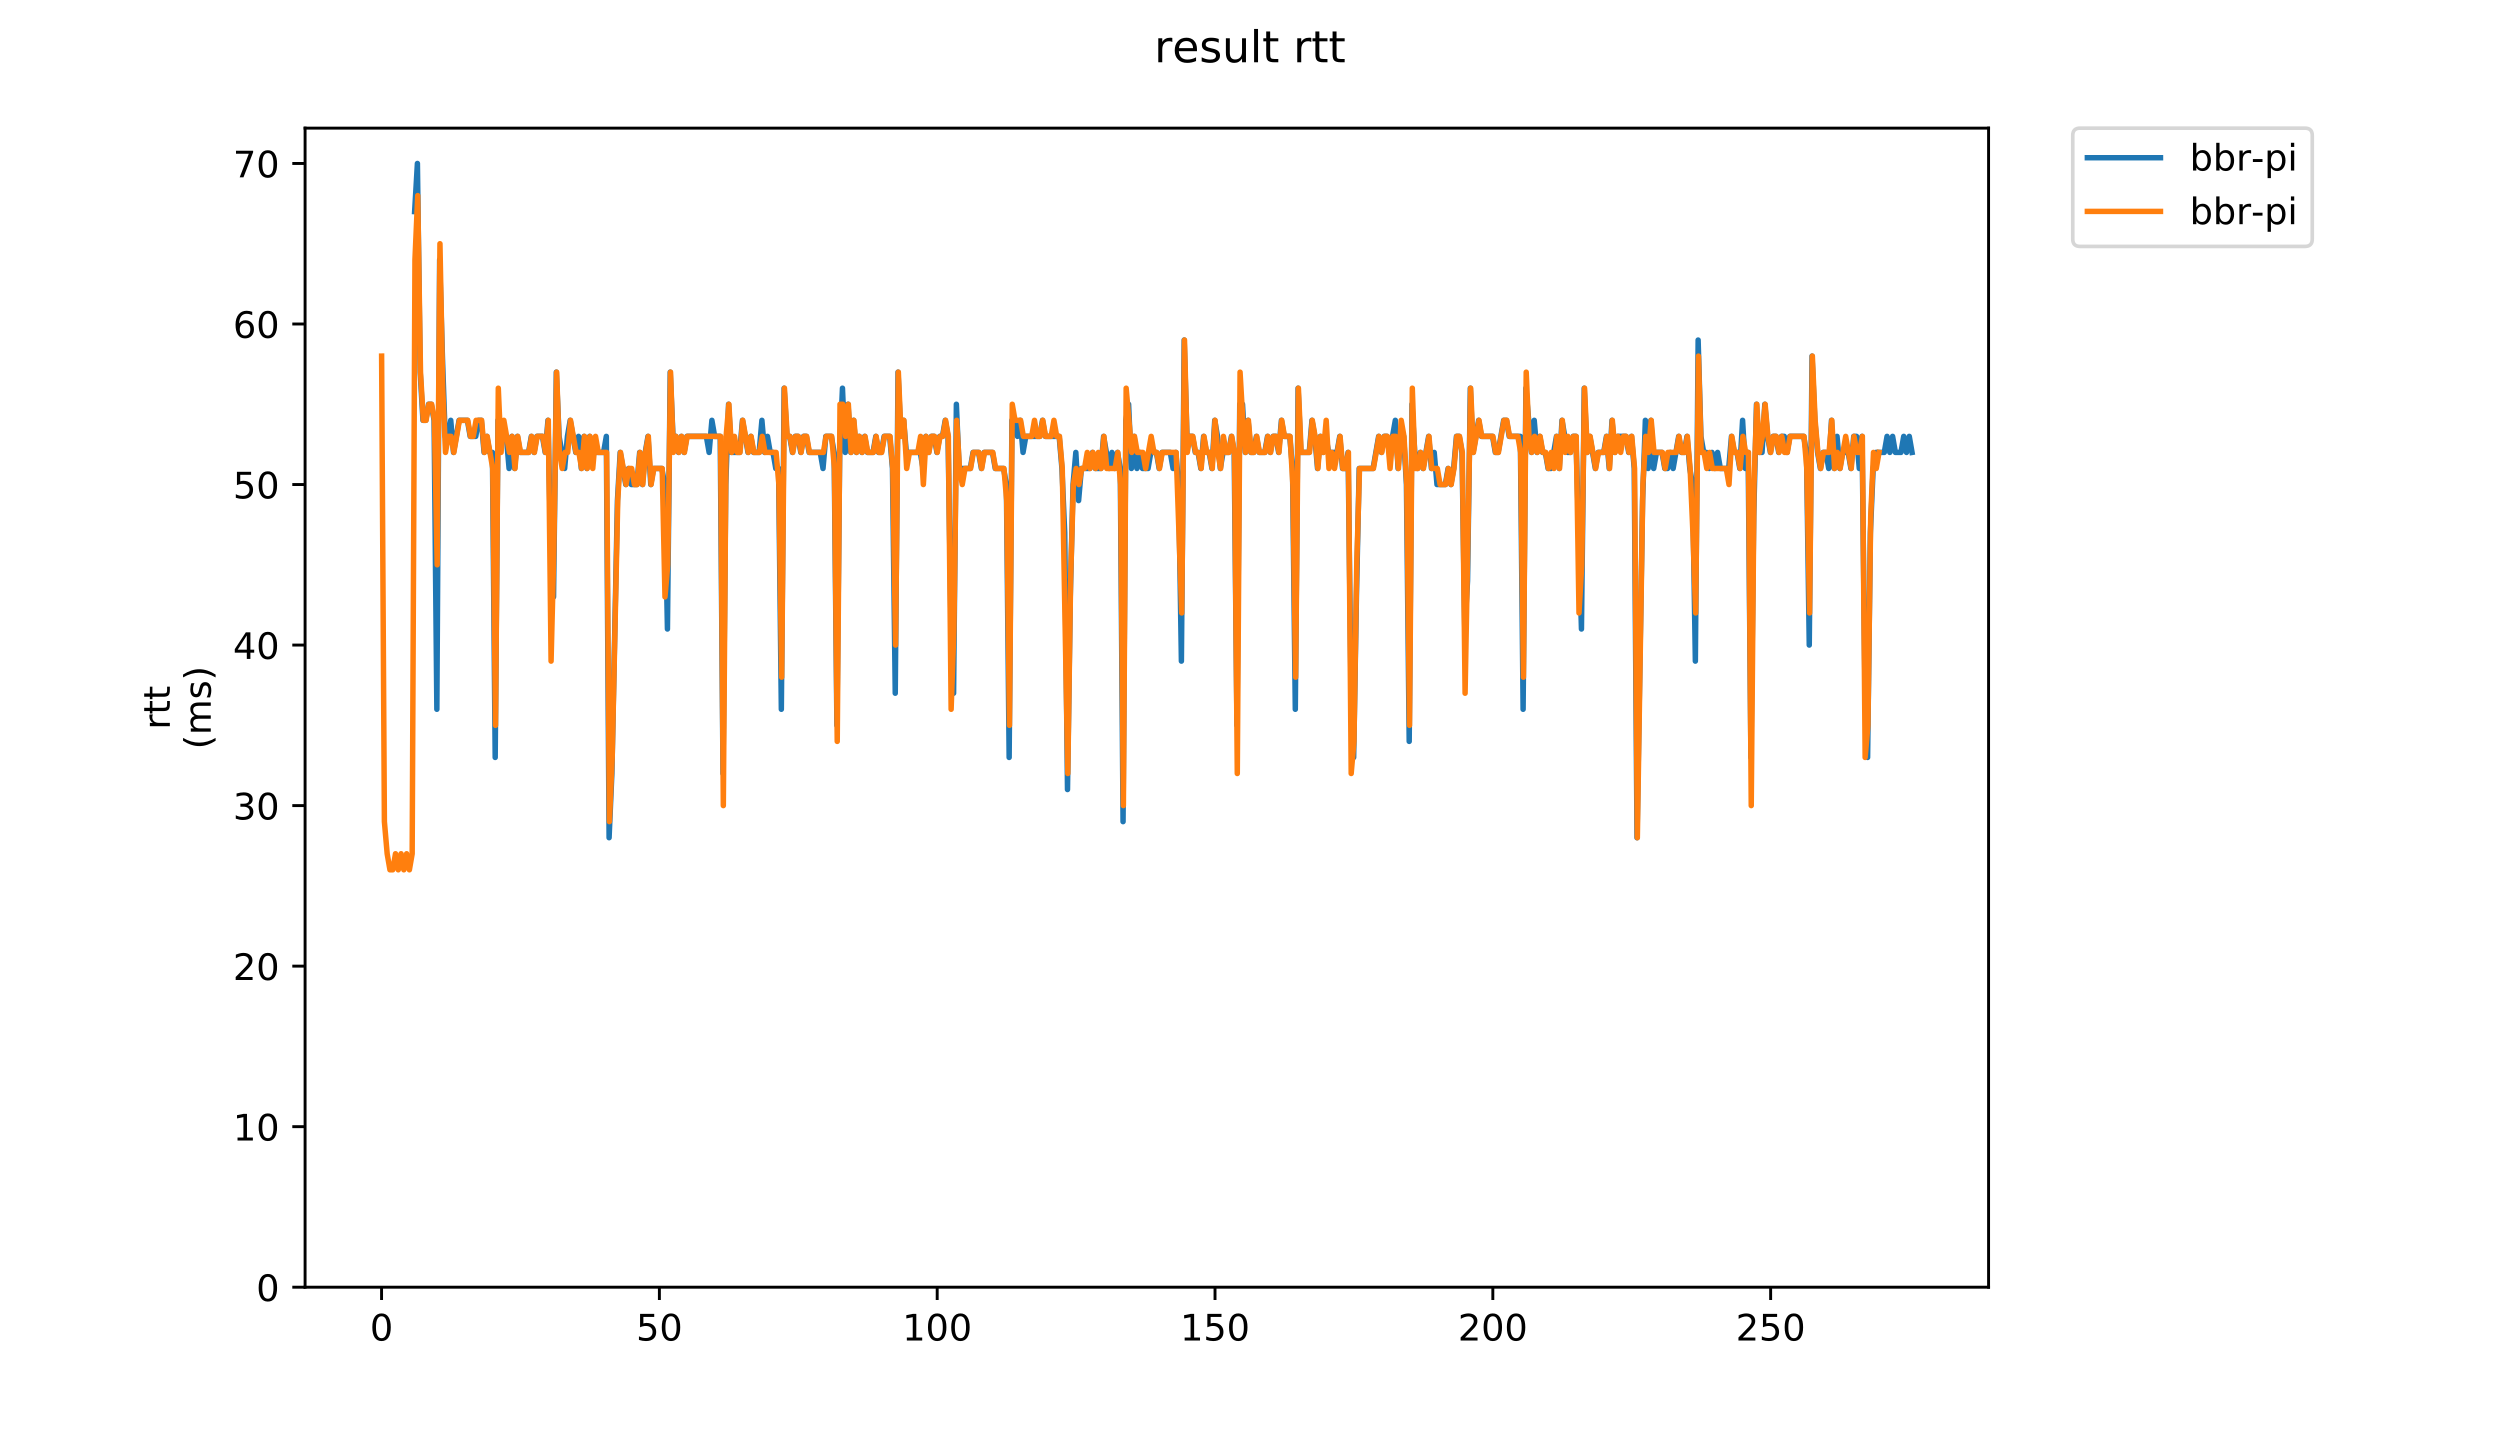 <?xml version="1.0" encoding="utf-8" standalone="no"?>
<!DOCTYPE svg PUBLIC "-//W3C//DTD SVG 1.1//EN"
  "http://www.w3.org/Graphics/SVG/1.1/DTD/svg11.dtd">
<!-- Created with matplotlib (https://matplotlib.org/) -->
<svg height="396pt" version="1.1" viewBox="0 0 684 396" width="684pt" xmlns="http://www.w3.org/2000/svg" xmlns:xlink="http://www.w3.org/1999/xlink">
 <defs>
  <style type="text/css">
*{stroke-linecap:butt;stroke-linejoin:round;}
  </style>
 </defs>
 <g id="figure_1">
  <g id="patch_1">
   <path d="M 0 396 
L 684 396 
L 684 0 
L 0 0 
z
" style="fill:#ffffff;"/>
  </g>
  <g id="axes_1">
   <g id="patch_2">
    <path d="M 83.472 352.174 
L 544.074 352.174 
L 544.074 35.062 
L 83.472 35.062 
z
" style="fill:#ffffff;"/>
   </g>
   <g id="matplotlib.axis_1">
    <g id="xtick_1">
     <g id="line2d_1">
      <defs>
       <path d="M 0 0 
L 0 3.5 
" id="m3be4948853" style="stroke:#000000;stroke-width:0.8;"/>
      </defs>
      <g>
       <use style="stroke:#000000;stroke-width:0.8;" x="104.397" xlink:href="#m3be4948853" y="352.174"/>
      </g>
     </g>
     <g id="text_1">
      <!-- 0 -->
      <defs>
       <path d="M 31.781 66.406 
Q 24.172 66.406 20.328 58.906 
Q 16.5 51.422 16.5 36.375 
Q 16.5 21.391 20.328 13.891 
Q 24.172 6.391 31.781 6.391 
Q 39.453 6.391 43.281 13.891 
Q 47.125 21.391 47.125 36.375 
Q 47.125 51.422 43.281 58.906 
Q 39.453 66.406 31.781 66.406 
z
M 31.781 74.219 
Q 44.047 74.219 50.516 64.516 
Q 56.984 54.828 56.984 36.375 
Q 56.984 17.969 50.516 8.266 
Q 44.047 -1.422 31.781 -1.422 
Q 19.531 -1.422 13.062 8.266 
Q 6.594 17.969 6.594 36.375 
Q 6.594 54.828 13.062 64.516 
Q 19.531 74.219 31.781 74.219 
z
" id="DejaVuSans-48"/>
      </defs>
      <g transform="translate(101.215 366.773)scale(0.1 -0.1)">
       <use xlink:href="#DejaVuSans-48"/>
      </g>
     </g>
    </g>
    <g id="xtick_2">
     <g id="line2d_2">
      <g>
       <use style="stroke:#000000;stroke-width:0.8;" x="180.407" xlink:href="#m3be4948853" y="352.174"/>
      </g>
     </g>
     <g id="text_2">
      <!-- 50 -->
      <defs>
       <path d="M 10.797 72.906 
L 49.516 72.906 
L 49.516 64.594 
L 19.828 64.594 
L 19.828 46.734 
Q 21.969 47.469 24.109 47.828 
Q 26.266 48.188 28.422 48.188 
Q 40.625 48.188 47.75 41.5 
Q 54.891 34.812 54.891 23.391 
Q 54.891 11.625 47.562 5.094 
Q 40.234 -1.422 26.906 -1.422 
Q 22.312 -1.422 17.547 -0.641 
Q 12.797 0.141 7.719 1.703 
L 7.719 11.625 
Q 12.109 9.234 16.797 8.062 
Q 21.484 6.891 26.703 6.891 
Q 35.156 6.891 40.078 11.328 
Q 45.016 15.766 45.016 23.391 
Q 45.016 31 40.078 35.438 
Q 35.156 39.891 26.703 39.891 
Q 22.75 39.891 18.812 39.016 
Q 14.891 38.141 10.797 36.281 
z
" id="DejaVuSans-53"/>
      </defs>
      <g transform="translate(174.044 366.773)scale(0.1 -0.1)">
       <use xlink:href="#DejaVuSans-53"/>
       <use x="63.623" xlink:href="#DejaVuSans-48"/>
      </g>
     </g>
    </g>
    <g id="xtick_3">
     <g id="line2d_3">
      <g>
       <use style="stroke:#000000;stroke-width:0.8;" x="256.417" xlink:href="#m3be4948853" y="352.174"/>
      </g>
     </g>
     <g id="text_3">
      <!-- 100 -->
      <defs>
       <path d="M 12.406 8.297 
L 28.516 8.297 
L 28.516 63.922 
L 10.984 60.406 
L 10.984 69.391 
L 28.422 72.906 
L 38.281 72.906 
L 38.281 8.297 
L 54.391 8.297 
L 54.391 0 
L 12.406 0 
z
" id="DejaVuSans-49"/>
      </defs>
      <g transform="translate(246.874 366.773)scale(0.1 -0.1)">
       <use xlink:href="#DejaVuSans-49"/>
       <use x="63.623" xlink:href="#DejaVuSans-48"/>
       <use x="127.246" xlink:href="#DejaVuSans-48"/>
      </g>
     </g>
    </g>
    <g id="xtick_4">
     <g id="line2d_4">
      <g>
       <use style="stroke:#000000;stroke-width:0.8;" x="332.428" xlink:href="#m3be4948853" y="352.174"/>
      </g>
     </g>
     <g id="text_4">
      <!-- 150 -->
      <g transform="translate(322.884 366.773)scale(0.1 -0.1)">
       <use xlink:href="#DejaVuSans-49"/>
       <use x="63.623" xlink:href="#DejaVuSans-53"/>
       <use x="127.246" xlink:href="#DejaVuSans-48"/>
      </g>
     </g>
    </g>
    <g id="xtick_5">
     <g id="line2d_5">
      <g>
       <use style="stroke:#000000;stroke-width:0.8;" x="408.438" xlink:href="#m3be4948853" y="352.174"/>
      </g>
     </g>
     <g id="text_5">
      <!-- 200 -->
      <defs>
       <path d="M 19.188 8.297 
L 53.609 8.297 
L 53.609 0 
L 7.328 0 
L 7.328 8.297 
Q 12.938 14.109 22.625 23.891 
Q 32.328 33.688 34.812 36.531 
Q 39.547 41.844 41.422 45.531 
Q 43.312 49.219 43.312 52.781 
Q 43.312 58.594 39.234 62.25 
Q 35.156 65.922 28.609 65.922 
Q 23.969 65.922 18.812 64.312 
Q 13.672 62.703 7.812 59.422 
L 7.812 69.391 
Q 13.766 71.781 18.938 73 
Q 24.125 74.219 28.422 74.219 
Q 39.75 74.219 46.484 68.547 
Q 53.219 62.891 53.219 53.422 
Q 53.219 48.922 51.531 44.891 
Q 49.859 40.875 45.406 35.406 
Q 44.188 33.984 37.641 27.219 
Q 31.109 20.453 19.188 8.297 
z
" id="DejaVuSans-50"/>
      </defs>
      <g transform="translate(398.894 366.773)scale(0.1 -0.1)">
       <use xlink:href="#DejaVuSans-50"/>
       <use x="63.623" xlink:href="#DejaVuSans-48"/>
       <use x="127.246" xlink:href="#DejaVuSans-48"/>
      </g>
     </g>
    </g>
    <g id="xtick_6">
     <g id="line2d_6">
      <g>
       <use style="stroke:#000000;stroke-width:0.8;" x="484.448" xlink:href="#m3be4948853" y="352.174"/>
      </g>
     </g>
     <g id="text_6">
      <!-- 250 -->
      <g transform="translate(474.904 366.773)scale(0.1 -0.1)">
       <use xlink:href="#DejaVuSans-50"/>
       <use x="63.623" xlink:href="#DejaVuSans-53"/>
       <use x="127.246" xlink:href="#DejaVuSans-48"/>
      </g>
     </g>
    </g>
   </g>
   <g id="matplotlib.axis_2">
    <g id="ytick_1">
     <g id="line2d_7">
      <defs>
       <path d="M 0 0 
L -3.5 0 
" id="md9ee0eca3a" style="stroke:#000000;stroke-width:0.8;"/>
      </defs>
      <g>
       <use style="stroke:#000000;stroke-width:0.8;" x="83.472" xlink:href="#md9ee0eca3a" y="352.174"/>
      </g>
     </g>
     <g id="text_7">
      <!-- 0 -->
      <g transform="translate(70.11 355.973)scale(0.1 -0.1)">
       <use xlink:href="#DejaVuSans-48"/>
      </g>
     </g>
    </g>
    <g id="ytick_2">
     <g id="line2d_8">
      <g>
       <use style="stroke:#000000;stroke-width:0.8;" x="83.472" xlink:href="#md9ee0eca3a" y="308.253"/>
      </g>
     </g>
     <g id="text_8">
      <!-- 10 -->
      <g transform="translate(63.747 312.052)scale(0.1 -0.1)">
       <use xlink:href="#DejaVuSans-49"/>
       <use x="63.623" xlink:href="#DejaVuSans-48"/>
      </g>
     </g>
    </g>
    <g id="ytick_3">
     <g id="line2d_9">
      <g>
       <use style="stroke:#000000;stroke-width:0.8;" x="83.472" xlink:href="#md9ee0eca3a" y="264.332"/>
      </g>
     </g>
     <g id="text_9">
      <!-- 20 -->
      <g transform="translate(63.747 268.131)scale(0.1 -0.1)">
       <use xlink:href="#DejaVuSans-50"/>
       <use x="63.623" xlink:href="#DejaVuSans-48"/>
      </g>
     </g>
    </g>
    <g id="ytick_4">
     <g id="line2d_10">
      <g>
       <use style="stroke:#000000;stroke-width:0.8;" x="83.472" xlink:href="#md9ee0eca3a" y="220.41"/>
      </g>
     </g>
     <g id="text_10">
      <!-- 30 -->
      <defs>
       <path d="M 40.578 39.312 
Q 47.656 37.797 51.625 33 
Q 55.609 28.219 55.609 21.188 
Q 55.609 10.406 48.188 4.484 
Q 40.766 -1.422 27.094 -1.422 
Q 22.516 -1.422 17.656 -0.516 
Q 12.797 0.391 7.625 2.203 
L 7.625 11.719 
Q 11.719 9.328 16.594 8.109 
Q 21.484 6.891 26.812 6.891 
Q 36.078 6.891 40.938 10.547 
Q 45.797 14.203 45.797 21.188 
Q 45.797 27.641 41.281 31.266 
Q 36.766 34.906 28.719 34.906 
L 20.219 34.906 
L 20.219 43.016 
L 29.109 43.016 
Q 36.375 43.016 40.234 45.922 
Q 44.094 48.828 44.094 54.297 
Q 44.094 59.906 40.109 62.906 
Q 36.141 65.922 28.719 65.922 
Q 24.656 65.922 20.016 65.031 
Q 15.375 64.156 9.812 62.312 
L 9.812 71.094 
Q 15.438 72.656 20.344 73.438 
Q 25.25 74.219 29.594 74.219 
Q 40.828 74.219 47.359 69.109 
Q 53.906 64.016 53.906 55.328 
Q 53.906 49.266 50.438 45.094 
Q 46.969 40.922 40.578 39.312 
z
" id="DejaVuSans-51"/>
      </defs>
      <g transform="translate(63.747 224.21)scale(0.1 -0.1)">
       <use xlink:href="#DejaVuSans-51"/>
       <use x="63.623" xlink:href="#DejaVuSans-48"/>
      </g>
     </g>
    </g>
    <g id="ytick_5">
     <g id="line2d_11">
      <g>
       <use style="stroke:#000000;stroke-width:0.8;" x="83.472" xlink:href="#md9ee0eca3a" y="176.489"/>
      </g>
     </g>
     <g id="text_11">
      <!-- 40 -->
      <defs>
       <path d="M 37.797 64.312 
L 12.891 25.391 
L 37.797 25.391 
z
M 35.203 72.906 
L 47.609 72.906 
L 47.609 25.391 
L 58.016 25.391 
L 58.016 17.188 
L 47.609 17.188 
L 47.609 0 
L 37.797 0 
L 37.797 17.188 
L 4.891 17.188 
L 4.891 26.703 
z
" id="DejaVuSans-52"/>
      </defs>
      <g transform="translate(63.747 180.288)scale(0.1 -0.1)">
       <use xlink:href="#DejaVuSans-52"/>
       <use x="63.623" xlink:href="#DejaVuSans-48"/>
      </g>
     </g>
    </g>
    <g id="ytick_6">
     <g id="line2d_12">
      <g>
       <use style="stroke:#000000;stroke-width:0.8;" x="83.472" xlink:href="#md9ee0eca3a" y="132.568"/>
      </g>
     </g>
     <g id="text_12">
      <!-- 50 -->
      <g transform="translate(63.747 136.367)scale(0.1 -0.1)">
       <use xlink:href="#DejaVuSans-53"/>
       <use x="63.623" xlink:href="#DejaVuSans-48"/>
      </g>
     </g>
    </g>
    <g id="ytick_7">
     <g id="line2d_13">
      <g>
       <use style="stroke:#000000;stroke-width:0.8;" x="83.472" xlink:href="#md9ee0eca3a" y="88.646"/>
      </g>
     </g>
     <g id="text_13">
      <!-- 60 -->
      <defs>
       <path d="M 33.016 40.375 
Q 26.375 40.375 22.484 35.828 
Q 18.609 31.297 18.609 23.391 
Q 18.609 15.531 22.484 10.953 
Q 26.375 6.391 33.016 6.391 
Q 39.656 6.391 43.531 10.953 
Q 47.406 15.531 47.406 23.391 
Q 47.406 31.297 43.531 35.828 
Q 39.656 40.375 33.016 40.375 
z
M 52.594 71.297 
L 52.594 62.312 
Q 48.875 64.062 45.094 64.984 
Q 41.312 65.922 37.594 65.922 
Q 27.828 65.922 22.672 59.328 
Q 17.531 52.734 16.797 39.406 
Q 19.672 43.656 24.016 45.922 
Q 28.375 48.188 33.594 48.188 
Q 44.578 48.188 50.953 41.516 
Q 57.328 34.859 57.328 23.391 
Q 57.328 12.156 50.688 5.359 
Q 44.047 -1.422 33.016 -1.422 
Q 20.359 -1.422 13.672 8.266 
Q 6.984 17.969 6.984 36.375 
Q 6.984 53.656 15.188 63.938 
Q 23.391 74.219 37.203 74.219 
Q 40.922 74.219 44.703 73.484 
Q 48.484 72.75 52.594 71.297 
z
" id="DejaVuSans-54"/>
      </defs>
      <g transform="translate(63.747 92.446)scale(0.1 -0.1)">
       <use xlink:href="#DejaVuSans-54"/>
       <use x="63.623" xlink:href="#DejaVuSans-48"/>
      </g>
     </g>
    </g>
    <g id="ytick_8">
     <g id="line2d_14">
      <g>
       <use style="stroke:#000000;stroke-width:0.8;" x="83.472" xlink:href="#md9ee0eca3a" y="44.725"/>
      </g>
     </g>
     <g id="text_14">
      <!-- 70 -->
      <defs>
       <path d="M 8.203 72.906 
L 55.078 72.906 
L 55.078 68.703 
L 28.609 0 
L 18.312 0 
L 43.219 64.594 
L 8.203 64.594 
z
" id="DejaVuSans-55"/>
      </defs>
      <g transform="translate(63.747 48.524)scale(0.1 -0.1)">
       <use xlink:href="#DejaVuSans-55"/>
       <use x="63.623" xlink:href="#DejaVuSans-48"/>
      </g>
     </g>
    </g>
    <g id="text_15">
     <!-- rtt -->
     <defs>
      <path d="M 41.109 46.297 
Q 39.594 47.172 37.812 47.578 
Q 36.031 48 33.891 48 
Q 26.266 48 22.188 43.047 
Q 18.109 38.094 18.109 28.812 
L 18.109 0 
L 9.078 0 
L 9.078 54.688 
L 18.109 54.688 
L 18.109 46.188 
Q 20.953 51.172 25.484 53.578 
Q 30.031 56 36.531 56 
Q 37.453 56 38.578 55.875 
Q 39.703 55.766 41.062 55.516 
z
" id="DejaVuSans-114"/>
      <path d="M 18.312 70.219 
L 18.312 54.688 
L 36.812 54.688 
L 36.812 47.703 
L 18.312 47.703 
L 18.312 18.016 
Q 18.312 11.328 20.141 9.422 
Q 21.969 7.516 27.594 7.516 
L 36.812 7.516 
L 36.812 0 
L 27.594 0 
Q 17.188 0 13.234 3.875 
Q 9.281 7.766 9.281 18.016 
L 9.281 47.703 
L 2.688 47.703 
L 2.688 54.688 
L 9.281 54.688 
L 9.281 70.219 
z
" id="DejaVuSans-116"/>
     </defs>
     <g transform="translate(46.47 199.594)rotate(-90)scale(0.1 -0.1)">
      <use xlink:href="#DejaVuSans-114"/>
      <use x="41.113" xlink:href="#DejaVuSans-116"/>
      <use x="80.322" xlink:href="#DejaVuSans-116"/>
     </g>
     <!-- (ms) -->
     <defs>
      <path d="M 31 75.875 
Q 24.469 64.656 21.281 53.656 
Q 18.109 42.672 18.109 31.391 
Q 18.109 20.125 21.312 9.062 
Q 24.516 -2 31 -13.188 
L 23.188 -13.188 
Q 15.875 -1.703 12.234 9.375 
Q 8.594 20.453 8.594 31.391 
Q 8.594 42.281 12.203 53.312 
Q 15.828 64.359 23.188 75.875 
z
" id="DejaVuSans-40"/>
      <path d="M 52 44.188 
Q 55.375 50.25 60.062 53.125 
Q 64.75 56 71.094 56 
Q 79.641 56 84.281 50.016 
Q 88.922 44.047 88.922 33.016 
L 88.922 0 
L 79.891 0 
L 79.891 32.719 
Q 79.891 40.578 77.094 44.375 
Q 74.312 48.188 68.609 48.188 
Q 61.625 48.188 57.562 43.547 
Q 53.516 38.922 53.516 30.906 
L 53.516 0 
L 44.484 0 
L 44.484 32.719 
Q 44.484 40.625 41.703 44.406 
Q 38.922 48.188 33.109 48.188 
Q 26.219 48.188 22.156 43.531 
Q 18.109 38.875 18.109 30.906 
L 18.109 0 
L 9.078 0 
L 9.078 54.688 
L 18.109 54.688 
L 18.109 46.188 
Q 21.188 51.219 25.484 53.609 
Q 29.781 56 35.688 56 
Q 41.656 56 45.828 52.969 
Q 50 49.953 52 44.188 
z
" id="DejaVuSans-109"/>
      <path d="M 44.281 53.078 
L 44.281 44.578 
Q 40.484 46.531 36.375 47.5 
Q 32.281 48.484 27.875 48.484 
Q 21.188 48.484 17.844 46.438 
Q 14.5 44.391 14.5 40.281 
Q 14.5 37.156 16.891 35.375 
Q 19.281 33.594 26.516 31.984 
L 29.594 31.297 
Q 39.156 29.25 43.188 25.516 
Q 47.219 21.781 47.219 15.094 
Q 47.219 7.469 41.188 3.016 
Q 35.156 -1.422 24.609 -1.422 
Q 20.219 -1.422 15.453 -0.562 
Q 10.688 0.297 5.422 2 
L 5.422 11.281 
Q 10.406 8.688 15.234 7.391 
Q 20.062 6.109 24.812 6.109 
Q 31.156 6.109 34.562 8.281 
Q 37.984 10.453 37.984 14.406 
Q 37.984 18.062 35.516 20.016 
Q 33.062 21.969 24.703 23.781 
L 21.578 24.516 
Q 13.234 26.266 9.516 29.906 
Q 5.812 33.547 5.812 39.891 
Q 5.812 47.609 11.281 51.797 
Q 16.75 56 26.812 56 
Q 31.781 56 36.172 55.266 
Q 40.578 54.547 44.281 53.078 
z
" id="DejaVuSans-115"/>
      <path d="M 8.016 75.875 
L 15.828 75.875 
Q 23.141 64.359 26.781 53.312 
Q 30.422 42.281 30.422 31.391 
Q 30.422 20.453 26.781 9.375 
Q 23.141 -1.703 15.828 -13.188 
L 8.016 -13.188 
Q 14.5 -2 17.703 9.062 
Q 20.906 20.125 20.906 31.391 
Q 20.906 42.672 17.703 53.656 
Q 14.5 64.656 8.016 75.875 
z
" id="DejaVuSans-41"/>
     </defs>
     <g transform="translate(57.668 204.995)rotate(-90)scale(0.1 -0.1)">
      <use xlink:href="#DejaVuSans-40"/>
      <use x="39.014" xlink:href="#DejaVuSans-109"/>
      <use x="136.426" xlink:href="#DejaVuSans-115"/>
      <use x="188.525" xlink:href="#DejaVuSans-41"/>
     </g>
    </g>
   </g>
   <g id="line2d_15">
    <path clip-path="url(#p0acef3b1cf)" d="M 113.442 57.902 
L 114.202 44.725 
L 114.962 101.823 
L 115.722 114.999 
L 116.482 114.999 
L 117.242 110.607 
L 118.002 110.607 
L 118.763 114.999 
L 119.523 194.058 
L 120.283 71.078 
L 121.043 97.431 
L 121.803 119.391 
L 122.563 119.391 
L 123.323 114.999 
L 124.083 123.783 
L 125.603 114.999 
L 127.884 114.999 
L 128.644 119.391 
L 130.164 119.391 
L 130.924 114.999 
L 131.684 114.999 
L 132.444 123.783 
L 133.205 119.391 
L 133.965 123.783 
L 134.725 123.783 
L 135.485 207.234 
L 136.245 114.999 
L 137.005 119.391 
L 138.525 119.391 
L 139.285 128.176 
L 140.045 119.391 
L 140.806 128.176 
L 141.566 119.391 
L 142.326 123.783 
L 144.606 123.783 
L 145.366 119.391 
L 146.126 123.783 
L 146.886 119.391 
L 148.407 119.391 
L 149.167 123.783 
L 149.927 114.999 
L 150.687 150.136 
L 151.447 163.313 
L 152.207 101.823 
L 152.967 119.391 
L 154.487 128.176 
L 155.248 119.391 
L 156.008 114.999 
L 157.528 123.783 
L 158.288 119.391 
L 159.048 128.176 
L 159.808 119.391 
L 160.568 128.176 
L 161.328 119.391 
L 162.088 123.783 
L 165.129 123.783 
L 165.889 119.391 
L 166.649 229.195 
L 167.409 211.626 
L 168.929 136.96 
L 169.689 123.783 
L 171.21 132.568 
L 171.97 128.176 
L 172.73 132.568 
L 174.25 132.568 
L 175.01 123.783 
L 175.77 132.568 
L 176.53 123.783 
L 177.291 119.391 
L 178.051 132.568 
L 178.811 128.176 
L 181.091 128.176 
L 181.851 132.568 
L 182.611 172.097 
L 183.371 101.823 
L 184.131 119.391 
L 184.892 119.391 
L 185.652 123.783 
L 186.412 119.391 
L 187.172 123.783 
L 187.932 119.391 
L 193.253 119.391 
L 194.013 123.783 
L 194.773 114.999 
L 195.533 119.391 
L 197.053 119.391 
L 197.813 211.626 
L 198.573 132.568 
L 199.334 110.607 
L 200.094 123.783 
L 202.374 123.783 
L 203.134 114.999 
L 204.654 123.783 
L 205.414 119.391 
L 206.174 123.783 
L 207.695 123.783 
L 208.455 114.999 
L 209.215 123.783 
L 209.975 119.391 
L 210.735 123.783 
L 211.495 123.783 
L 212.255 128.176 
L 213.015 128.176 
L 213.775 194.058 
L 214.536 106.215 
L 215.296 119.391 
L 216.056 119.391 
L 216.816 123.783 
L 217.576 119.391 
L 218.336 119.391 
L 219.096 123.783 
L 219.856 119.391 
L 220.616 119.391 
L 221.376 123.783 
L 224.417 123.783 
L 225.177 128.176 
L 225.937 119.391 
L 227.457 119.391 
L 228.217 123.783 
L 228.978 198.45 
L 229.738 123.783 
L 230.498 106.215 
L 231.258 123.783 
L 232.018 110.607 
L 232.778 123.783 
L 233.538 114.999 
L 234.298 123.783 
L 235.058 119.391 
L 235.818 123.783 
L 236.579 119.391 
L 237.339 123.783 
L 238.859 123.783 
L 239.619 119.391 
L 240.379 123.783 
L 241.139 123.783 
L 241.899 119.391 
L 243.419 119.391 
L 244.18 128.176 
L 244.94 189.665 
L 245.7 101.823 
L 246.46 119.391 
L 247.22 114.999 
L 247.98 123.783 
L 251.781 123.783 
L 252.541 128.176 
L 253.301 119.391 
L 254.061 123.783 
L 254.821 119.391 
L 255.581 119.391 
L 256.341 123.783 
L 257.101 119.391 
L 257.861 119.391 
L 258.622 114.999 
L 259.382 119.391 
L 260.142 167.705 
L 260.902 189.665 
L 261.662 110.607 
L 262.422 128.176 
L 265.462 128.176 
L 266.223 123.783 
L 267.743 123.783 
L 268.503 128.176 
L 269.263 123.783 
L 271.543 123.783 
L 272.303 128.176 
L 274.584 128.176 
L 275.344 132.568 
L 276.104 207.234 
L 276.864 114.999 
L 277.624 114.999 
L 278.384 119.391 
L 279.144 114.999 
L 279.904 123.783 
L 280.665 119.391 
L 284.465 119.391 
L 285.225 114.999 
L 285.985 119.391 
L 289.786 119.391 
L 290.546 128.176 
L 291.306 145.744 
L 292.066 216.018 
L 292.826 163.313 
L 293.586 132.568 
L 294.346 123.783 
L 295.107 136.96 
L 295.867 128.176 
L 298.147 128.176 
L 298.907 123.783 
L 299.667 128.176 
L 301.187 128.176 
L 301.947 119.391 
L 303.468 128.176 
L 304.228 123.783 
L 304.988 128.176 
L 305.748 123.783 
L 306.508 128.176 
L 307.268 224.802 
L 308.028 114.999 
L 308.788 110.607 
L 309.548 128.176 
L 310.309 119.391 
L 311.069 128.176 
L 311.829 123.783 
L 312.589 128.176 
L 314.109 128.176 
L 314.869 123.783 
L 316.389 123.783 
L 317.15 128.176 
L 317.91 123.783 
L 320.19 123.783 
L 320.95 128.176 
L 321.71 123.783 
L 322.47 132.568 
L 323.23 180.881 
L 323.99 93.039 
L 324.751 119.391 
L 326.271 119.391 
L 327.031 123.783 
L 327.791 123.783 
L 328.551 128.176 
L 329.311 119.391 
L 330.071 123.783 
L 330.831 123.783 
L 331.591 128.176 
L 332.352 114.999 
L 333.112 119.391 
L 333.872 128.176 
L 334.632 123.783 
L 336.152 123.783 
L 336.912 119.391 
L 337.672 123.783 
L 338.432 198.45 
L 339.192 110.607 
L 339.953 110.607 
L 340.713 123.783 
L 341.473 114.999 
L 342.233 123.783 
L 342.993 123.783 
L 343.753 119.391 
L 344.513 123.783 
L 346.033 123.783 
L 346.794 119.391 
L 347.554 123.783 
L 348.314 119.391 
L 349.074 119.391 
L 349.834 123.783 
L 350.594 114.999 
L 351.354 119.391 
L 352.874 119.391 
L 353.634 128.176 
L 354.395 194.058 
L 355.155 106.215 
L 355.915 123.783 
L 358.195 123.783 
L 358.955 114.999 
L 359.715 119.391 
L 360.475 128.176 
L 361.235 119.391 
L 361.996 123.783 
L 362.756 119.391 
L 363.516 123.783 
L 365.796 123.783 
L 366.556 119.391 
L 367.316 128.176 
L 368.076 128.176 
L 368.837 123.783 
L 369.597 185.273 
L 370.357 207.234 
L 371.117 163.313 
L 371.877 128.176 
L 375.677 128.176 
L 377.198 119.391 
L 377.958 123.783 
L 378.718 119.391 
L 379.478 119.391 
L 380.238 123.783 
L 381.758 114.999 
L 382.518 128.176 
L 383.278 119.391 
L 384.039 119.391 
L 384.799 132.568 
L 385.559 202.842 
L 386.319 110.607 
L 387.079 123.783 
L 387.839 128.176 
L 388.599 123.783 
L 389.359 128.176 
L 390.88 119.391 
L 391.64 128.176 
L 392.4 123.783 
L 393.16 132.568 
L 395.44 132.568 
L 396.2 128.176 
L 396.96 132.568 
L 397.72 128.176 
L 398.481 119.391 
L 399.241 119.391 
L 400.001 123.783 
L 400.761 172.097 
L 401.521 158.921 
L 402.281 106.215 
L 403.041 123.783 
L 404.561 114.999 
L 405.321 119.391 
L 408.362 119.391 
L 409.122 123.783 
L 409.882 123.783 
L 411.402 114.999 
L 412.162 114.999 
L 412.923 119.391 
L 415.963 119.391 
L 416.723 194.058 
L 417.483 106.215 
L 419.003 123.783 
L 419.763 114.999 
L 420.524 123.783 
L 421.284 119.391 
L 422.044 123.783 
L 422.804 123.783 
L 423.564 128.176 
L 424.324 128.176 
L 425.844 119.391 
L 426.604 128.176 
L 427.364 114.999 
L 428.885 123.783 
L 429.645 123.783 
L 430.405 119.391 
L 431.165 119.391 
L 432.685 172.097 
L 433.445 106.215 
L 434.205 123.783 
L 434.966 119.391 
L 436.486 128.176 
L 437.246 123.783 
L 438.766 123.783 
L 439.526 119.391 
L 440.286 128.176 
L 441.046 114.999 
L 441.806 123.783 
L 442.567 119.391 
L 444.847 119.391 
L 445.607 123.783 
L 446.367 119.391 
L 447.127 128.176 
L 447.887 229.195 
L 449.407 136.96 
L 450.168 114.999 
L 450.928 128.176 
L 451.688 114.999 
L 452.448 128.176 
L 453.208 123.783 
L 454.728 123.783 
L 455.488 128.176 
L 456.248 128.176 
L 457.008 123.783 
L 457.769 128.176 
L 459.289 119.391 
L 460.049 123.783 
L 460.809 123.783 
L 461.569 119.391 
L 462.329 128.176 
L 463.089 132.568 
L 463.849 180.881 
L 464.61 93.039 
L 465.37 119.391 
L 466.13 123.783 
L 466.89 123.783 
L 467.65 128.176 
L 468.41 123.783 
L 469.17 128.176 
L 469.93 123.783 
L 470.69 128.176 
L 472.971 128.176 
L 473.731 119.391 
L 474.491 123.783 
L 475.251 123.783 
L 476.011 128.176 
L 476.771 114.999 
L 477.531 128.176 
L 478.291 123.783 
L 479.051 207.234 
L 479.812 141.352 
L 480.572 110.607 
L 481.332 123.783 
L 482.092 123.783 
L 482.852 110.607 
L 483.612 119.391 
L 484.372 123.783 
L 485.132 119.391 
L 485.892 119.391 
L 486.653 123.783 
L 487.413 119.391 
L 488.173 119.391 
L 488.933 123.783 
L 489.693 119.391 
L 493.493 119.391 
L 494.254 123.783 
L 495.014 176.489 
L 495.774 97.431 
L 496.534 114.999 
L 497.294 123.783 
L 498.054 128.176 
L 498.814 123.783 
L 499.574 123.783 
L 500.334 128.176 
L 501.094 114.999 
L 501.855 128.176 
L 502.615 119.391 
L 503.375 128.176 
L 504.135 123.783 
L 505.655 123.783 
L 506.415 128.176 
L 507.175 119.391 
L 507.935 119.391 
L 508.696 128.176 
L 509.456 119.391 
L 510.216 185.273 
L 510.976 207.234 
L 511.736 145.744 
L 512.496 128.176 
L 513.256 123.783 
L 515.536 123.783 
L 516.297 119.391 
L 517.057 123.783 
L 517.817 119.391 
L 518.577 123.783 
L 520.097 123.783 
L 520.857 119.391 
L 521.617 123.783 
L 522.377 119.391 
L 523.137 123.783 
L 523.137 123.783 
" style="fill:none;stroke:#1f77b4;stroke-linecap:square;stroke-width:1.5;"/>
   </g>
   <g id="line2d_16">
    <path clip-path="url(#p0acef3b1cf)" d="M 104.409 97.431 
L 105.169 224.802 
L 105.929 233.587 
L 106.689 237.979 
L 107.449 237.979 
L 108.209 233.587 
L 108.969 237.979 
L 109.73 233.587 
L 110.49 237.979 
L 111.25 233.587 
L 112.01 237.979 
L 112.77 233.587 
L 113.53 71.078 
L 114.29 53.509 
L 115.05 101.823 
L 115.81 114.999 
L 116.57 114.999 
L 117.331 110.607 
L 118.091 110.607 
L 118.851 114.999 
L 119.611 154.528 
L 120.371 66.686 
L 121.131 106.215 
L 121.891 123.783 
L 122.651 119.391 
L 123.411 119.391 
L 124.171 123.783 
L 125.692 114.999 
L 127.972 114.999 
L 128.732 119.391 
L 129.492 119.391 
L 130.252 114.999 
L 131.772 114.999 
L 132.533 123.783 
L 133.293 119.391 
L 134.813 128.176 
L 135.573 198.45 
L 136.333 106.215 
L 137.093 123.783 
L 137.853 114.999 
L 139.374 123.783 
L 140.134 119.391 
L 140.894 128.176 
L 141.654 119.391 
L 142.414 123.783 
L 144.694 123.783 
L 145.454 119.391 
L 146.214 123.783 
L 146.975 119.391 
L 148.495 119.391 
L 149.255 123.783 
L 150.015 114.999 
L 150.775 180.881 
L 151.535 150.136 
L 152.295 101.823 
L 153.055 123.783 
L 153.815 128.176 
L 154.576 123.783 
L 155.336 123.783 
L 156.096 114.999 
L 157.616 123.783 
L 158.376 123.783 
L 159.136 128.176 
L 159.896 119.391 
L 160.656 128.176 
L 161.417 119.391 
L 162.177 128.176 
L 162.937 119.391 
L 163.697 123.783 
L 165.977 123.783 
L 166.737 224.802 
L 167.497 207.234 
L 169.018 136.96 
L 169.778 123.783 
L 171.298 132.568 
L 172.058 128.176 
L 172.818 128.176 
L 173.578 132.568 
L 174.338 132.568 
L 175.098 123.783 
L 175.858 132.568 
L 176.619 123.783 
L 177.379 119.391 
L 178.139 132.568 
L 178.899 128.176 
L 181.179 128.176 
L 181.939 163.313 
L 182.699 154.528 
L 183.46 101.823 
L 184.22 123.783 
L 184.98 119.391 
L 185.74 123.783 
L 186.5 119.391 
L 187.26 123.783 
L 188.02 119.391 
L 197.141 119.391 
L 197.901 220.41 
L 198.662 119.391 
L 199.422 110.607 
L 200.182 123.783 
L 200.942 119.391 
L 201.702 123.783 
L 202.462 123.783 
L 203.222 114.999 
L 204.742 123.783 
L 205.503 119.391 
L 206.263 123.783 
L 207.783 123.783 
L 208.543 119.391 
L 209.303 123.783 
L 212.343 123.783 
L 213.104 132.568 
L 213.864 185.273 
L 214.624 106.215 
L 215.384 119.391 
L 216.144 119.391 
L 216.904 123.783 
L 217.664 119.391 
L 218.424 119.391 
L 219.184 123.783 
L 219.944 119.391 
L 220.705 119.391 
L 221.465 123.783 
L 225.265 123.783 
L 226.025 119.391 
L 227.545 119.391 
L 228.306 128.176 
L 229.066 202.842 
L 229.826 110.607 
L 230.586 110.607 
L 231.346 119.391 
L 232.106 110.607 
L 232.866 123.783 
L 233.626 114.999 
L 234.386 123.783 
L 235.147 119.391 
L 235.907 123.783 
L 236.667 119.391 
L 237.427 123.783 
L 238.947 123.783 
L 239.707 119.391 
L 240.467 123.783 
L 241.227 123.783 
L 241.987 119.391 
L 243.508 119.391 
L 244.268 128.176 
L 245.028 176.489 
L 245.788 101.823 
L 246.548 119.391 
L 247.308 114.999 
L 248.068 128.176 
L 248.828 123.783 
L 251.109 123.783 
L 251.869 119.391 
L 252.629 132.568 
L 253.389 119.391 
L 254.149 123.783 
L 254.909 119.391 
L 255.669 119.391 
L 256.429 123.783 
L 257.19 119.391 
L 257.95 119.391 
L 258.71 114.999 
L 259.47 119.391 
L 260.23 194.058 
L 260.99 172.097 
L 261.75 114.999 
L 262.51 128.176 
L 263.27 132.568 
L 264.03 128.176 
L 265.551 128.176 
L 266.311 123.783 
L 267.831 123.783 
L 268.591 128.176 
L 269.351 123.783 
L 271.631 123.783 
L 272.392 128.176 
L 274.672 128.176 
L 275.432 136.96 
L 276.192 198.45 
L 276.952 110.607 
L 277.712 114.999 
L 279.233 114.999 
L 279.993 119.391 
L 282.273 119.391 
L 283.033 114.999 
L 283.793 119.391 
L 284.553 119.391 
L 285.313 114.999 
L 286.073 119.391 
L 287.594 119.391 
L 288.354 114.999 
L 289.114 119.391 
L 289.874 119.391 
L 290.634 128.176 
L 292.154 211.626 
L 292.914 158.921 
L 293.674 132.568 
L 294.435 128.176 
L 295.195 132.568 
L 295.955 128.176 
L 296.715 128.176 
L 297.475 123.783 
L 298.235 128.176 
L 298.995 123.783 
L 299.755 128.176 
L 300.515 123.783 
L 301.276 128.176 
L 302.036 119.391 
L 302.796 128.176 
L 305.076 128.176 
L 305.836 123.783 
L 306.596 132.568 
L 307.356 220.41 
L 308.116 106.215 
L 309.637 123.783 
L 310.397 119.391 
L 311.157 123.783 
L 312.677 123.783 
L 313.437 128.176 
L 314.957 119.391 
L 315.717 123.783 
L 316.478 123.783 
L 317.238 128.176 
L 317.998 123.783 
L 321.798 123.783 
L 323.319 167.705 
L 324.079 93.039 
L 324.839 123.783 
L 325.599 119.391 
L 326.359 119.391 
L 327.119 123.783 
L 327.879 123.783 
L 328.639 128.176 
L 329.399 119.391 
L 330.159 123.783 
L 330.92 123.783 
L 331.68 128.176 
L 332.44 114.999 
L 333.2 123.783 
L 333.96 128.176 
L 334.72 119.391 
L 335.48 123.783 
L 336.24 123.783 
L 337 119.391 
L 337.76 123.783 
L 338.521 211.626 
L 339.281 101.823 
L 340.041 114.999 
L 340.801 123.783 
L 341.561 114.999 
L 342.321 123.783 
L 343.081 123.783 
L 343.841 119.391 
L 344.601 123.783 
L 346.122 123.783 
L 346.882 119.391 
L 347.642 123.783 
L 348.402 119.391 
L 349.162 119.391 
L 349.922 123.783 
L 350.682 114.999 
L 351.442 119.391 
L 352.963 119.391 
L 353.723 132.568 
L 354.483 185.273 
L 355.243 106.215 
L 356.003 123.783 
L 358.283 123.783 
L 359.043 114.999 
L 359.803 119.391 
L 360.564 128.176 
L 361.324 119.391 
L 362.084 123.783 
L 362.844 114.999 
L 363.604 128.176 
L 364.364 123.783 
L 365.124 128.176 
L 366.644 119.391 
L 367.404 128.176 
L 368.165 128.176 
L 368.925 123.783 
L 369.685 211.626 
L 370.445 202.842 
L 371.205 154.528 
L 371.965 128.176 
L 375.766 128.176 
L 377.286 119.391 
L 378.046 123.783 
L 378.806 119.391 
L 379.566 119.391 
L 380.326 128.176 
L 381.086 119.391 
L 381.846 119.391 
L 382.607 128.176 
L 383.367 114.999 
L 384.127 119.391 
L 384.887 132.568 
L 385.647 198.45 
L 386.407 106.215 
L 387.167 128.176 
L 387.927 128.176 
L 388.687 123.783 
L 389.447 128.176 
L 390.968 119.391 
L 391.728 128.176 
L 393.248 128.176 
L 394.008 132.568 
L 395.528 132.568 
L 396.288 128.176 
L 397.049 132.568 
L 397.809 128.176 
L 398.569 119.391 
L 399.329 119.391 
L 400.089 123.783 
L 400.849 189.665 
L 402.369 106.215 
L 403.129 123.783 
L 404.65 114.999 
L 405.41 119.391 
L 408.45 119.391 
L 409.21 123.783 
L 409.97 123.783 
L 411.49 114.999 
L 412.251 114.999 
L 413.011 119.391 
L 415.291 119.391 
L 416.051 123.783 
L 416.811 185.273 
L 417.571 101.823 
L 418.331 119.391 
L 419.092 123.783 
L 419.852 119.391 
L 420.612 123.783 
L 421.372 119.391 
L 422.132 123.783 
L 422.892 123.783 
L 423.652 128.176 
L 424.412 123.783 
L 425.172 128.176 
L 425.932 119.391 
L 426.693 128.176 
L 427.453 114.999 
L 428.213 123.783 
L 428.973 119.391 
L 429.733 123.783 
L 430.493 119.391 
L 431.253 119.391 
L 432.013 167.705 
L 432.773 154.528 
L 433.533 106.215 
L 434.294 123.783 
L 435.054 119.391 
L 436.574 128.176 
L 437.334 123.783 
L 438.854 123.783 
L 439.614 119.391 
L 440.374 128.176 
L 441.134 114.999 
L 441.895 123.783 
L 442.655 119.391 
L 443.415 123.783 
L 444.175 119.391 
L 444.935 119.391 
L 445.695 123.783 
L 446.455 119.391 
L 447.215 128.176 
L 447.975 229.195 
L 449.496 132.568 
L 450.256 119.391 
L 451.016 123.783 
L 451.776 114.999 
L 452.536 123.783 
L 454.816 123.783 
L 455.576 128.176 
L 456.337 123.783 
L 458.617 123.783 
L 459.377 119.391 
L 460.137 123.783 
L 460.897 123.783 
L 461.657 119.391 
L 462.417 128.176 
L 463.177 145.744 
L 463.938 167.705 
L 464.698 97.431 
L 465.458 123.783 
L 466.218 123.783 
L 466.978 128.176 
L 467.738 123.783 
L 468.498 128.176 
L 472.299 128.176 
L 473.059 132.568 
L 473.819 119.391 
L 474.579 123.783 
L 475.339 123.783 
L 476.099 128.176 
L 476.859 119.391 
L 477.619 123.783 
L 478.38 123.783 
L 479.14 220.41 
L 479.9 132.568 
L 480.66 110.607 
L 481.42 123.783 
L 482.18 119.391 
L 482.94 110.607 
L 483.7 119.391 
L 484.46 123.783 
L 485.22 119.391 
L 485.981 119.391 
L 486.741 123.783 
L 487.501 119.391 
L 488.261 123.783 
L 489.021 123.783 
L 489.781 119.391 
L 493.582 119.391 
L 494.342 128.176 
L 495.102 167.705 
L 495.862 97.431 
L 496.622 114.999 
L 497.382 123.783 
L 498.142 128.176 
L 498.902 123.783 
L 500.423 123.783 
L 501.183 114.999 
L 501.943 128.176 
L 502.703 123.783 
L 503.463 128.176 
L 504.983 119.391 
L 506.503 128.176 
L 507.263 119.391 
L 508.024 123.783 
L 508.784 123.783 
L 509.544 119.391 
L 510.304 207.234 
L 511.064 198.45 
L 511.824 141.352 
L 512.584 123.783 
L 513.344 128.176 
L 514.104 123.783 
L 514.104 123.783 
" style="fill:none;stroke:#ff7f0e;stroke-linecap:square;stroke-width:1.5;"/>
   </g>
   <g id="patch_3">
    <path d="M 83.472 352.174 
L 83.472 35.062 
" style="fill:none;stroke:#000000;stroke-linecap:square;stroke-linejoin:miter;stroke-width:0.8;"/>
   </g>
   <g id="patch_4">
    <path d="M 544.074 352.174 
L 544.074 35.062 
" style="fill:none;stroke:#000000;stroke-linecap:square;stroke-linejoin:miter;stroke-width:0.8;"/>
   </g>
   <g id="patch_5">
    <path d="M 83.472 352.174 
L 544.074 352.174 
" style="fill:none;stroke:#000000;stroke-linecap:square;stroke-linejoin:miter;stroke-width:0.8;"/>
   </g>
   <g id="patch_6">
    <path d="M 83.472 35.062 
L 544.074 35.062 
" style="fill:none;stroke:#000000;stroke-linecap:square;stroke-linejoin:miter;stroke-width:0.8;"/>
   </g>
   <g id="legend_1">
    <g id="patch_7">
     <path d="M 569.104 67.419 
L 630.637 67.419 
Q 632.637 67.419 632.637 65.419 
L 632.637 37.062 
Q 632.637 35.062 630.637 35.062 
L 569.104 35.062 
Q 567.104 35.062 567.104 37.062 
L 567.104 65.419 
Q 567.104 67.419 569.104 67.419 
z
" style="fill:#ffffff;opacity:0.8;stroke:#cccccc;stroke-linejoin:miter;"/>
    </g>
    <g id="line2d_17">
     <path d="M 571.104 43.161 
L 591.104 43.161 
" style="fill:none;stroke:#1f77b4;stroke-linecap:square;stroke-width:1.5;"/>
    </g>
    <g id="line2d_18"/>
    <g id="text_16">
     <!-- bbr-pi -->
     <defs>
      <path d="M 48.688 27.297 
Q 48.688 37.203 44.609 42.844 
Q 40.531 48.484 33.406 48.484 
Q 26.266 48.484 22.188 42.844 
Q 18.109 37.203 18.109 27.297 
Q 18.109 17.391 22.188 11.75 
Q 26.266 6.109 33.406 6.109 
Q 40.531 6.109 44.609 11.75 
Q 48.688 17.391 48.688 27.297 
z
M 18.109 46.391 
Q 20.953 51.266 25.266 53.625 
Q 29.594 56 35.594 56 
Q 45.562 56 51.781 48.094 
Q 58.016 40.188 58.016 27.297 
Q 58.016 14.406 51.781 6.484 
Q 45.562 -1.422 35.594 -1.422 
Q 29.594 -1.422 25.266 0.953 
Q 20.953 3.328 18.109 8.203 
L 18.109 0 
L 9.078 0 
L 9.078 75.984 
L 18.109 75.984 
z
" id="DejaVuSans-98"/>
      <path d="M 4.891 31.391 
L 31.203 31.391 
L 31.203 23.391 
L 4.891 23.391 
z
" id="DejaVuSans-45"/>
      <path d="M 18.109 8.203 
L 18.109 -20.797 
L 9.078 -20.797 
L 9.078 54.688 
L 18.109 54.688 
L 18.109 46.391 
Q 20.953 51.266 25.266 53.625 
Q 29.594 56 35.594 56 
Q 45.562 56 51.781 48.094 
Q 58.016 40.188 58.016 27.297 
Q 58.016 14.406 51.781 6.484 
Q 45.562 -1.422 35.594 -1.422 
Q 29.594 -1.422 25.266 0.953 
Q 20.953 3.328 18.109 8.203 
z
M 48.688 27.297 
Q 48.688 37.203 44.609 42.844 
Q 40.531 48.484 33.406 48.484 
Q 26.266 48.484 22.188 42.844 
Q 18.109 37.203 18.109 27.297 
Q 18.109 17.391 22.188 11.75 
Q 26.266 6.109 33.406 6.109 
Q 40.531 6.109 44.609 11.75 
Q 48.688 17.391 48.688 27.297 
z
" id="DejaVuSans-112"/>
      <path d="M 9.422 54.688 
L 18.406 54.688 
L 18.406 0 
L 9.422 0 
z
M 9.422 75.984 
L 18.406 75.984 
L 18.406 64.594 
L 9.422 64.594 
z
" id="DejaVuSans-105"/>
     </defs>
     <g transform="translate(599.104 46.661)scale(0.1 -0.1)">
      <use xlink:href="#DejaVuSans-98"/>
      <use x="63.477" xlink:href="#DejaVuSans-98"/>
      <use x="126.953" xlink:href="#DejaVuSans-114"/>
      <use x="167.973" xlink:href="#DejaVuSans-45"/>
      <use x="204.057" xlink:href="#DejaVuSans-112"/>
      <use x="267.533" xlink:href="#DejaVuSans-105"/>
     </g>
    </g>
    <g id="line2d_19">
     <path d="M 571.104 57.839 
L 591.104 57.839 
" style="fill:none;stroke:#ff7f0e;stroke-linecap:square;stroke-width:1.5;"/>
    </g>
    <g id="line2d_20"/>
    <g id="text_17">
     <!-- bbr-pi -->
     <g transform="translate(599.104 61.339)scale(0.1 -0.1)">
      <use xlink:href="#DejaVuSans-98"/>
      <use x="63.477" xlink:href="#DejaVuSans-98"/>
      <use x="126.953" xlink:href="#DejaVuSans-114"/>
      <use x="167.973" xlink:href="#DejaVuSans-45"/>
      <use x="204.057" xlink:href="#DejaVuSans-112"/>
      <use x="267.533" xlink:href="#DejaVuSans-105"/>
     </g>
    </g>
   </g>
  </g>
  <g id="text_18">
   <!-- result rtt -->
   <defs>
    <path d="M 56.203 29.594 
L 56.203 25.203 
L 14.891 25.203 
Q 15.484 15.922 20.484 11.062 
Q 25.484 6.203 34.422 6.203 
Q 39.594 6.203 44.453 7.469 
Q 49.312 8.734 54.109 11.281 
L 54.109 2.781 
Q 49.266 0.734 44.188 -0.344 
Q 39.109 -1.422 33.891 -1.422 
Q 20.797 -1.422 13.156 6.188 
Q 5.516 13.812 5.516 26.812 
Q 5.516 40.234 12.766 48.109 
Q 20.016 56 32.328 56 
Q 43.359 56 49.781 48.891 
Q 56.203 41.797 56.203 29.594 
z
M 47.219 32.234 
Q 47.125 39.594 43.094 43.984 
Q 39.062 48.391 32.422 48.391 
Q 24.906 48.391 20.391 44.141 
Q 15.875 39.891 15.188 32.172 
z
" id="DejaVuSans-101"/>
    <path d="M 8.5 21.578 
L 8.5 54.688 
L 17.484 54.688 
L 17.484 21.922 
Q 17.484 14.156 20.5 10.266 
Q 23.531 6.391 29.594 6.391 
Q 36.859 6.391 41.078 11.031 
Q 45.312 15.672 45.312 23.688 
L 45.312 54.688 
L 54.297 54.688 
L 54.297 0 
L 45.312 0 
L 45.312 8.406 
Q 42.047 3.422 37.719 1 
Q 33.406 -1.422 27.688 -1.422 
Q 18.266 -1.422 13.375 4.438 
Q 8.5 10.297 8.5 21.578 
z
M 31.109 56 
z
" id="DejaVuSans-117"/>
    <path d="M 9.422 75.984 
L 18.406 75.984 
L 18.406 0 
L 9.422 0 
z
" id="DejaVuSans-108"/>
    <path id="DejaVuSans-32"/>
   </defs>
   <g transform="translate(315.818 17.038)scale(0.12 -0.12)">
    <use xlink:href="#DejaVuSans-114"/>
    <use x="41.082" xlink:href="#DejaVuSans-101"/>
    <use x="102.605" xlink:href="#DejaVuSans-115"/>
    <use x="154.705" xlink:href="#DejaVuSans-117"/>
    <use x="218.084" xlink:href="#DejaVuSans-108"/>
    <use x="245.867" xlink:href="#DejaVuSans-116"/>
    <use x="285.076" xlink:href="#DejaVuSans-32"/>
    <use x="316.863" xlink:href="#DejaVuSans-114"/>
    <use x="357.977" xlink:href="#DejaVuSans-116"/>
    <use x="397.186" xlink:href="#DejaVuSans-116"/>
   </g>
  </g>
 </g>
 <defs>
  <clipPath id="p0acef3b1cf">
   <rect height="317.112" width="460.602" x="83.472" y="35.062"/>
  </clipPath>
 </defs>
</svg>
